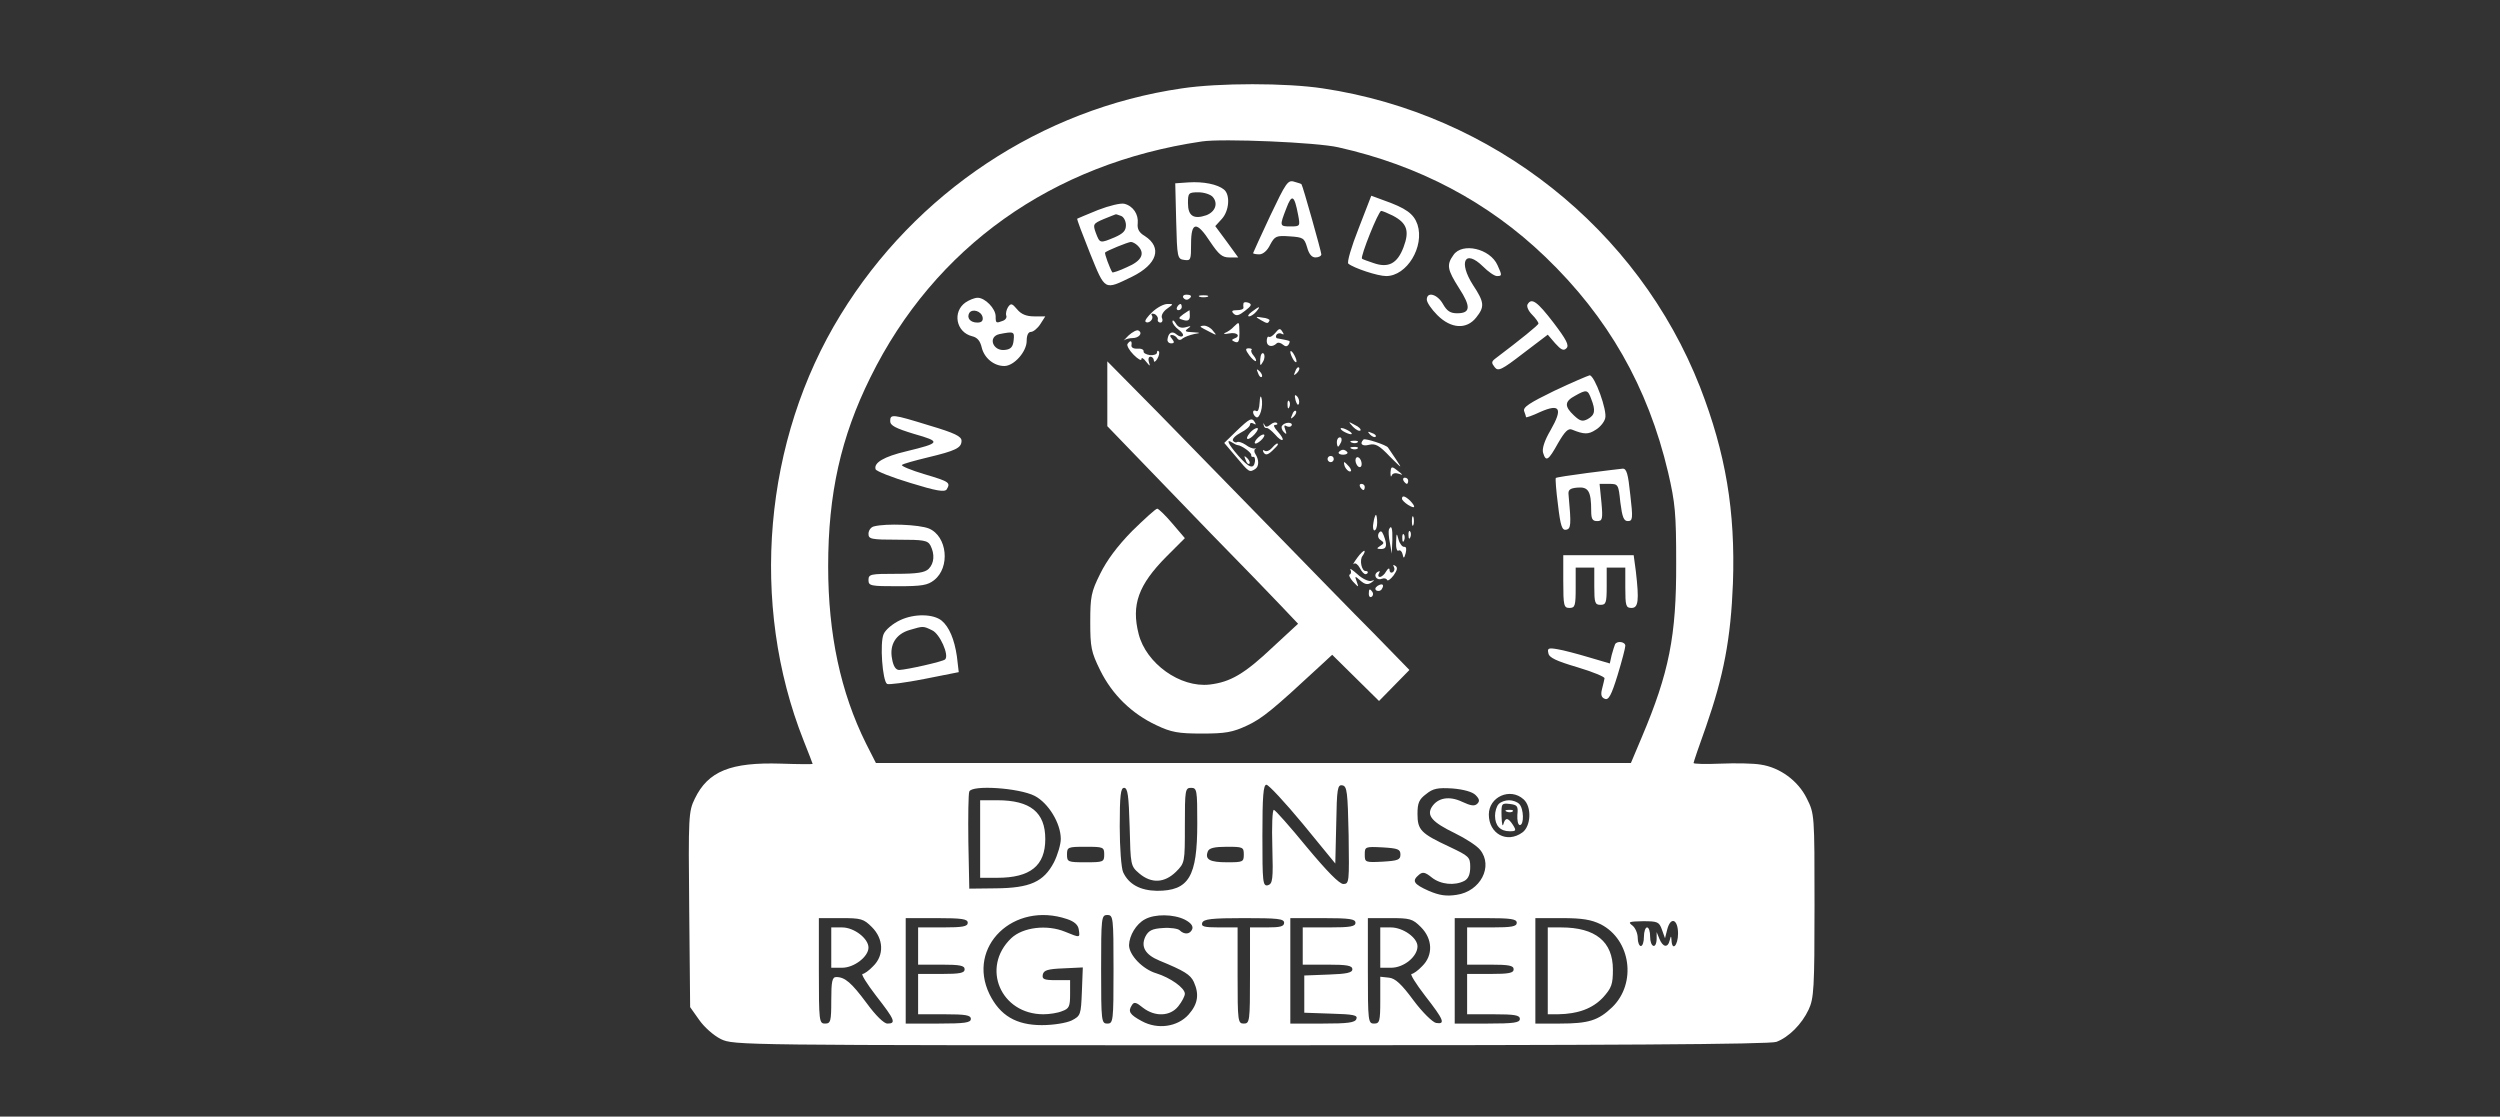 <svg version="1.0" width="1074.667" height="480" viewBox="0 0 806 360"
  xmlns="http://www.w3.org/2000/svg">
  <rect x="0" y="0" width="806" height="360" fill="#333333" stroke="none"/>
  <g style="fill:#fff">
    <path d="M3810 3315c-452-66-858-335-1100-730-248-403-294-932-119-1373 16-40 29-74 29-75s-46-1-102 1c-162 5-235-24-278-113-20-41-21-56-18-357l3-315 29-41c16-23 46-50 70-62 42-20 53-20 1709-20 1152 0 1674 3 1694 11 40 15 82 57 104 104 17 36 19 69 19 336 0 294 0 295-25 345-28 57-87 100-149 109-23 4-81 5-129 3s-87-1-87 2 18 56 40 117c57 164 80 283 87 463 8 232-23 418-106 632-200 510-668 881-1216 963-118 18-336 18-455 0zm505-190c259-58 483-176 667-353 202-194 331-419 396-695 23-99 26-133 26-292 1-235-23-354-111-562l-35-83H2824l-32 63c-82 165-122 353-122 571 0 234 41 417 136 609 207 420 586 690 1069 761 66 10 372-3 440-19zM4201 943l104-127 3 127c2 115 4 128 20 125 15-3 17-21 20-161 2-150 2-157-17-157-13 0-53 41-118 119-54 66-102 120-106 120-5 1-7-53-5-119 3-106 1-119-14-124-17-4-18 9-18 160 0 128 3 164 13 164 7 0 60-57 118-127zm-865 91c44-23 84-88 84-139 0-17-10-51-22-75-33-63-77-83-187-84l-86-1-3 150c-1 82 0 156 3 163 8 22 160 12 211-14zm306-100c3-124 3-126 31-150 39-33 81-31 118 5 29 29 29 30 29 150 0 114 1 121 20 121s20-7 20-115c0-172-27-217-130-217-54 1-91 21-109 60-6 13-11 79-11 147 0 101 3 125 14 125 12 0 15-25 18-126zm1115 103c13-13 14-20 6-28-9-9-21-7-49 6-42 20-79 13-98-17-17-28 2-49 74-84 35-17 72-41 82-54 43-53 1-134-76-145-33-5-55-2-90 13-49 22-55 32-31 52 12 10 20 8 41-9 29-23 74-27 105-11 13 7 19 21 19 45 0 32-4 35-67 65-92 43-103 54-103 106 0 35 5 47 28 64 22 18 37 21 85 18 36-3 64-11 74-21zm155-14c27-24 24-87-4-107-50-36-108-4-108 58 0 57 69 88 112 49zM3560 845c0-24-3-25-60-25s-60 1-60 25 3 25 60 25 60-1 60-25zm450 0c0-24-3-25-54-25-56 0-72 9-62 35 4 11 22 15 61 15 52 0 55-1 55-25zm505 0c0-17-8-20-57-23-57-3-58-2-58 23s1 26 58 23c49-3 57-6 57-23zM3440 637c24-8 36-19 38-34 4-27 5-27-44-7-58 24-136 15-174-21-98-94-34-245 104-245 19 0 46 4 60 10 23 8 26 15 26 55v45h-46c-38 0-45 3-42 18 3 14 16 18 66 20l63 3-3-78c-3-75-4-78-33-93-17-8-58-15-96-15-83 0-135 31-169 100-74 153 78 300 250 242zm150-162c0-168-1-175-20-175s-20 7-20 175 1 175 20 175 20-7 20-175zm230 160c19-10 27-20 24-30-7-18-26-19-41-4-5 5-30 9-54 7-34-2-46-8-56-27-16-33-1-59 45-78 80-33 100-45 111-69 18-40 13-71-17-105-36-40-100-49-151-21-39 21-45 31-32 51 7 12 14 10 36-8 39-30 88-28 114 5 12 15 21 33 21 40 0 19-47 52-92 66-44 13-88 59-88 91 1 31 23 68 51 83 32 18 93 17 129-1zm-1009-24c38-38 40-91 4-126-13-14-29-25-34-25-6 0 14-32 44-71 60-77 65-89 36-89-11 0-37 25-67 66-49 66-70 84-98 84-13 0-16-14-16-75 0-68-2-75-20-75-19 0-20 7-20 170v170h71c65 0 73-2 100-29zm309 14c0-12-16-15-80-15h-80V490h75c60 0 75-3 75-15s-15-15-75-15h-75V330h85c69 0 85-3 85-15s-18-15-105-15h-105v340h100c82 0 100-3 100-15zm1020 0c0-12-13-15-55-15h-55V455c0-148-1-155-20-155s-20 7-20 155v155h-60c-49 0-58 3-54 15 5 12 30 15 135 15 108 0 129-2 129-15zm230 0c0-12-16-15-85-15h-85V490h80c63 0 80-3 80-15 0-11-18-15-77-17l-78-3V335l87-3c72-2 86-5 81-17-4-12-27-15-109-15h-104v340h105c87 0 105-3 105-15zm211-14c38-38 40-91 4-126-13-14-29-25-34-25-6 0 14-32 44-71 60-77 66-92 35-87-11 2-44 34-73 73-39 53-59 71-79 73l-28 3v-75c0-69-2-76-20-76-19 0-20 7-20 170v170h71c65 0 73-2 100-29zm309 14c0-12-16-15-80-15h-80V490h75c60 0 75-3 75-15s-15-15-75-15h-75V330h85c69 0 85-3 85-15s-18-15-105-15h-105v340h100c82 0 100-3 100-15zm271-5c97-50 116-190 37-267-45-43-76-53-169-53h-79v340h85c67 0 95-5 126-20zm197-17 10-28 7 28c11 43 35 34 35-13 0-38-19-58-21-22-1 16-2 16-6 0-6-25-22-22-33 5l-9 22v-22c-1-35-21-27-21 7 0 17-4 30-10 30-5 0-10-13-10-30 0-16-4-30-10-30-5 0-10 12-10 26 0 15-8 33-17 40-16 12-11 13 34 14 47 0 52-2 61-27z" style="fill:#fff" transform="matrix(.1 0 0 -.1 0 360)"/>
    <path d="m3832 3012-43-3 3-122c3-118 4-122 26-125 21-3 22 0 22 52 0 72 18 74 62 6 27-40 38-50 61-50h29l-37 51-37 50 21 23c24 26 28 78 7 95s-66 26-114 23zm78-47c18-21 8-48-21-59-41-14-59-2-59 39 0 33 2 35 34 35 18 0 39-7 46-15zM4095 2904c-30-64-55-119-55-120 0-2 9-4 20-4 12 0 26 12 35 31 15 28 20 30 63 27s47-5 56-35c6-22 15-33 27-33 11 0 19 5 19 10 0 8-60 222-64 226 0 1-11 5-23 8-21 7-27-3-78-110zm90 4c7-37 7-38-24-38-36 0-36 1-14 58 18 48 26 43 38-20zM4380 2863c-23-58-38-109-33-113 17-14 94-40 122-40 67 0 124 95 101 166-12 35-37 53-111 79l-38 14-41-106zm110 42c46-24 55-49 35-102s-49-68-97-51c-18 6-35 12-37 14-6 6 53 154 62 154 4 0 21-7 37-15zM3540 2923c-36-15-66-27-67-28-2-1 17-51 41-111 50-123 45-120 136-76 81 40 98 94 41 131-19 11-25 23-23 41 3 29-15 56-43 63-11 3-49-6-85-20zm74-19c9-3 16-17 16-30 0-18-9-27-36-39-48-20-48-20-61 14-10 28-9 30 26 45 20 8 37 15 38 15 1 1 8-2 17-5zm54-96c25-25 13-49-34-69-25-12-47-19-48-17-8 13-26 61-23 64 6 6 72 33 83 34 5 0 15-5 22-12zM4686 2778c-23-32-20-47 18-107 39-60 37-81-6-81-22 0-33 7-46 30-18 32-52 41-52 14 0-9 15-31 34-50 44-44 94-47 125-8 28 35 27 49-10 105-48 75-26 117 32 60 17-17 37-31 45-31 17 0 17 2 2 35-24 54-114 74-142 33zM3815 2640c4-6 11-8 16-5 14 9 11 15-7 15-8 0-12-5-9-10zM3868 2643c6-2 18-2 25 0 6 3 1 5-13 5s-19-2-12-5zM3113 2625c-43-30-31-96 21-109 17-4 26-15 31-36 8-34 39-60 73-60 31 0 72 46 72 81 0 18 5 29 14 29 7 0 21 11 30 25l16 25h-36c-25 0-42 7-55 23-16 19-20 20-29 7-5-8-8-20-6-27 3-6-2-14-10-17-23-9-24-8-24 14 0 25-34 60-58 60-10 0-27-7-39-15zm55-48c2-11-3-17-17-17-23 0-35 15-26 31 10 15 39 6 43-14zm100-74c-2-21-9-29-27-31-40-6-58 43-18 51 46 9 48 8 45-20zM4009 2622c-1-4-1-10 0-14 0-5-9-8-21-8-16 0-19-3-11-11 9-9 18-6 37 9 21 16 23 21 11 26-8 3-16 2-16-2zM4925 2619c-4-6 2-21 14-33s21-25 21-29c0-5-57-51-139-113-13-10-13-14-2-28s22-9 92 45l79 60 24-28c19-21 27-25 36-16 10 9 0 28-41 82-53 69-71 82-84 60zM3715 2594c-15-14-25-28-22-31 9-9 28 8 21 19-4 6-1 8 7 6 8-3 13-11 12-17-2-6 2-11 8-11s9 7 5 15c-3 8 4 21 17 30 21 15 21 15 1 15-12 0-33-11-49-26zM3795 2610c-3-5-1-10 4-10 6 0 11 5 11 10 0 6-2 10-4 10-3 0-8-4-11-10zM4036 2595c-11-8-15-15-9-15s16 7 23 15c16 19 11 19-14 0zM3815 2587c-17-13-17-14 1-19 14-4 20 0 20 13 0 11-1 19-1 19-1 0-9-6-20-13zM4065 2568c21-12 23-12 28-1 1 3-9 8-23 9-23 4-24 3-5-8zM3780 2563c0-6 9-18 20-26s17-17 13-20c-3-4-12-2-20 5-14 12-26 6-29-16-1-7 4-13 12-13 10 0 11 4 3 14-8 9-8 13-1 13 6 0 14-5 17-10 4-7 11-8 18-1 7 5 23 11 37 14 23 4 22 4-5 6-24 1-27 3-15 12 12 8 10 9-7 4-15-4-25 0-32 12-6 10-11 13-11 6zM3978 2547c-7-8-20-17-28-20-8-4-3-5 13-2 26 5 39-9 15-17-8-3-7-6 3-10 12-5 15 2 15 28-1 39 0 38-18 21zM3871 2546c2-2 15-9 29-16 23-12 24-12 11 3-7 10-20 17-29 17-8 0-13-2-11-4zM3638 2518c-13-13-19-20-14-15 6 4 18 7 27 7 21 0 34 16 20 24-5 4-20-4-33-16zM4110 2525c-7-8-15-13-19-11-4 3-7-4-7-14 0-17 18-21 32-7 4 4 13 2 20-4 8-7 14-7 19 1 3 5 4 11 1 11-3 1-10 3-16 4-5 1-15 3-21 4-5 0-7 6-4 11 4 6 11 7 17 4 7-4 8-2 4 4-9 15-11 15-26-3zM3635 2491c-3-5 6-21 20-35s25-20 25-14c0 7 7 3 15-8 13-16 14-16 9-1-3 9-1 17 5 17s11-6 11-12c0-7 5-5 11 5s8 21 5 24c-3 4-6 2-6-4 0-5-10-9-22-8-13 2-22 7-21 12 1 6-8 10-20 9-13-1-21 4-19 12 2 14-4 16-13 3zM4028 2454c9-12 19-20 21-18s-1 10-7 17c-7 8-10 16-7 19 3 2-1 5-9 5-12 0-11-5 2-23zM4063 2442c-1-22 0-24 9-8 6 10 6 22 2 26-5 5-10-3-11-18zM4160 2465c0-5 5-17 10-25s10-10 10-5c0 6-5 17-10 25s-10 11-10 5zM3570 2331v-105l82-85c45-47 159-165 252-261 94-96 196-201 226-233l55-58-80-74c-93-88-138-114-205-122-95-11-205 68-229 163-24 94-1 158 89 249l60 60-41 48c-22 26-44 47-48 47-5 0-41-33-81-72-48-49-82-95-103-138-29-58-32-74-32-155 0-82 3-97 32-156 39-79 102-140 181-177 48-23 71-27 147-27s99 4 146 26c49 23 83 51 234 191l40 37 75-74 76-75 49 50 49 50-115 118c-64 64-210 214-325 332s-282 289-371 380l-163 165v-104zM4176 2403c-6-14-5-15 5-6 7 7 10 15 7 18s-9-2-12-12zM4056 2397c3-10 9-15 12-12s0 11-7 18c-10 9-11 8-5-6zM5011 2340c-80-39-102-53-97-66 3-8 6-17 6-19s21 5 46 17c64 28 73 11 33-59-20-34-28-60-24-73 9-30 17-25 48 31 22 38 33 49 45 44 39-16 53-16 76-1 14 8 28 25 31 37 8 24-34 139-50 139-5-1-57-23-114-50zm119-26c15-38 12-52-11-65-17-9-25-7-45 12-31 29-30 45 4 63 37 21 41 20 52-10zM4061 2302c-1-19-5-31-11-27-5 3-10 2-10-4 0-5 4-13 10-16 11-7 24 36 17 62-3 10-5 3-6-15zM4177 2309c4-13 8-18 11-10 2 7-1 18-6 23-8 8-9 4-5-13zM4151 2294c0-11 3-14 6-6 3 7 2 16-1 19-3 4-6-2-5-13zM4166 2263c-6-14-5-15 5-6 7 7 10 15 7 18s-9-2-12-12zM2870 2242c0-14 18-23 77-41 88-25 86-29-25-56-72-17-106-37-99-58 2-6 52-26 112-44 84-26 110-30 117-21 13 22 10 25-71 49-44 13-77 27-73 30 4 4 41 14 82 24 92 22 110 31 110 54 0 14-22 25-103 49-120 37-127 38-127 14zM3986 2210l-39-38 39-46c41-49 42-50 61-38 12 8 13 29 0 49-4 6-4 13 0 16 5 2 3 3-2 1-6-1-19 4-29 12-11 7-22 11-27 9-4-3-10-1-14 4-3 6 8 17 25 26 16 8 30 20 30 26s5 7 12 3 8-3 4 4c-10 17-16 14-60-28zm4-45c13-1 45-24 44-32-1-4 2-7 6-6 5 1 7-5 6-15-4-26-19-21-54 19-33 38-41 56-19 42 6-4 14-8 17-8z" style="fill:#fff" transform="matrix(.1 0 0 -.1 0 360)"/>
    <path d="M4016 2117c3-10 9-15 12-12s0 11-7 18c-10 9-11 8-5-6zM4074 2230c1-7 5-11 10-10 4 1 16-9 27-21 10-12 21-20 24-17 3 2-4 14-15 26-12 13-16 22-9 22s9 3 6 6c-4 4-13 2-21-5-10-8-16-9-19-1-4 7-5 7-3 0zM4133 2227c-3-5 0-14 6-20 9-9 10-7 5 7-5 13-4 17 4 12 6-3 13-3 16 2s-2 9-10 9-17-4-21-10zM4362 2224c10-10 20-15 24-12 3 4-5 12-18 18-22 12-22 12-6-6zM4030 2205c-20-24-6-28 15-5 10 11 13 20 8 20-6 0-16-7-23-15zM4330 2210c8-5 20-10 25-10 6 0 3 5-5 10s-19 10-25 10c-5 0-3-5 5-10zM4417 2199c7-7 15-10 18-7s-2 9-12 12c-14 6-15 5-6-5zM4052 2185c-7-8-9-15-4-15s15 7 22 15c16 19-1 19-18 0zM4310 2175c0-8 2-15 4-15s6 7 10 15c3 8 1 15-4 15-6 0-10-7-10-15zM4396 2183c-14-14-4-23 18-17 20 5 33-2 67-38 40-40 41-41 19-8-13 19-24 36-25 37-4 8-74 31-79 26zM4358 2173c7-3 16-2 19 1 4 3-2 6-13 5-11 0-14-3-6-6zM4100 2155c-7-8-17-12-23-8s-7 1-3-6c6-9 13-8 27 5 10 9 19 19 19 21 0 7-8 2-20-12zM4358 2153c7-3 16-2 19 1 4 3-2 6-13 5-11 0-14-3-6-6zM4316 2142c-2-4 4-8 14-8s16 4 14 8c-3 4-9 8-14 8s-11-4-14-8zM4280 2120c0-5 5-10 10-10 6 0 10 5 10 10 0 6-4 10-10 10-5 0-10-4-10-10zM4370 2116c0-8 5-18 10-21 6-3 10 1 10 9s-4 18-10 21c-5 3-10-1-10-9zM4336 2095c4-8 11-15 16-15 6 0 5 6-2 15-7 8-14 15-16 15s-1-7 2-15zM4483 2077c0-12 1-17 4-10 2 7 12 9 21 6 18-6 17-5-8 14-13 10-16 8-17-10zM5117 2075c-54-7-99-14-101-16s1-41 7-87c8-68 13-82 26-80 16 3 17 16 8 113-2 16 5 21 29 23 35 3 44-12 44-75 0-26 4-33 19-33 17 0 19 6 14 60l-6 60h30c30 0 31-1 37-60 6-47 11-60 24-60 16 0 17 8 8 85-7 68-12 85-25 84-9-1-60-7-114-14zM4525 2050c3-5 8-10 11-10 2 0 4 5 4 10 0 6-5 10-11 10-5 0-7-4-4-10zM4385 2030c3-5 8-10 11-10 2 0 4 5 4 10 0 6-5 10-11 10-5 0-7-4-4-10zM4520 1992c0-4 9-13 20-20 23-14 26-7 6 14-16 15-26 18-26 6zM4428 1915c-3-14-1-25 3-25 5 0 9 11 9 25s-2 25-4 25-6-11-8-25zM4552 1920c0-14 2-19 5-12 2 6 2 18 0 25-3 6-5 1-5-13zM2818 1903c-10-2-18-13-18-24 0-17 8-19 95-19 83 0 96-2 105-19 14-28 12-57-6-75-12-12-37-16-105-16-82 0-89-1-89-20s7-20 94-20c78 0 97 3 118 20 52 41 42 141-17 166-32 13-138 17-177 7zM4478 1893c-2-5-1-24 3-43l6-35 2 43c1 39-3 52-11 35zM4445 1881c-4-8-2-17 6-22 12-8 12-11-1-19s-12-10 3-10c18 0 20 13 8 44-6 15-10 16-16 7zM4541 1874c0-11 3-14 6-6 3 7 2 16-1 19-3 4-6-2-5-13zM4501 1852c-1-18 3-31 8-27 5 3 11-3 13-12 3-15 5-14 10 4 3 13 2 21-5 20-5-1-14 9-18 23-6 23-7 23-8-8z" style="fill:#fff" transform="matrix(.1 0 0 -.1 0 360)"/>
    <path d="M4521 1864c0-11 3-14 6-6 3 7 2 16-1 19-3 4-6-2-5-13zM4376 1802c-11-15-16-24-11-20 4 5 13-2 19-13 6-12 14-21 19-20 9 1 9 11 0 10-13-1-21 36-10 49 5 7 8 14 6 16s-13-8-23-22zM5040 1725c0-78 2-85 20-85s20 7 20 65v65h60v-60c0-53 2-60 20-60s20 7 20 60v60h60v-65c0-58 2-65 20-65 22 0 25 23 14 118l-7 52h-227v-85zM4494 1772c3-6 2-13-4-17-5-3-10 0-10 7 0 8-5 6-11-4-5-10-15-18-20-18-6 0-7 5-3 12s3 8-5 4c-15-10-3-29 14-22 8 3 15 1 17-4 2-4 11 2 21 15 12 17 14 26 5 31-6 4-8 3-4-4zM4354 1763c3-6 2-13-2-15-5-1 0-12 10-23 19-20 19-20 12 0-7 19-6 19 12 3 14-12 23-14 34-7 13 9 13 10 0 6-8-2-28 7-44 22-16 14-26 21-22 14zM4441 1711c-8-6-9-11-3-15 6-3 14-1 17 5 9 14 2 20-14 10zM4413 1685c0-8 4-12 9-9s6 10 3 15c-9 13-12 11-12-6zM2903 1601c-24-11-48-31-54-45-13-27-4-152 11-161 5-3 59 4 120 16l111 22-6 51c-8 55-25 95-49 115-27 22-88 23-133 2zm102-33c25-11 56-81 42-94-7-7-123-33-148-34-11 0-19 12-23 36-9 45 12 80 57 93 44 13 43 13 72-1zM5207 1523c-2-5-7-20-11-35l-6-27-68 20c-37 11-82 23-101 26-29 5-33 3-29-13 2-14 25-25 93-45 50-15 89-31 88-36-1-4-4-20-8-34-5-19-2-28 9-32 12-5 21 11 41 76 14 46 25 88 25 95 0 13-26 17-33 5zM3160 895V770h55c107 0 155 39 155 125s-48 125-155 125h-55V895zM4832 1008c-7-7-12-24-12-38 0-32 17-50 47-50 21 0 22 2 11 20-16 25-25 25-31 3-3-10-5 1-6 25-1 42 0 43 27 40 24-3 27-7 24-35-1-18 2-33 8-33 14 0 13 53-2 68-7 7-21 12-33 12s-26-5-33-12z" style="fill:#fff" transform="matrix(.1 0 0 -.1 0 360)"/>
    <path d="M4858 983c7-3 16-2 19 1 4 3-2 6-13 5-11 0-14-3-6-6zM2680 545v-65h35c39 0 85 36 85 65s-46 65-85 65h-35v-65zM4450 545v-65h35c41 0 85 36 85 69 0 28-47 61-86 61h-34v-65zM4990 470V330h33c64 1 111 18 145 54 28 31 32 43 32 90 0 90-56 136-167 136h-43V470z" style="fill:#fff" transform="matrix(.1 0 0 -.1 0 360)"/>
  </g>
</svg>
